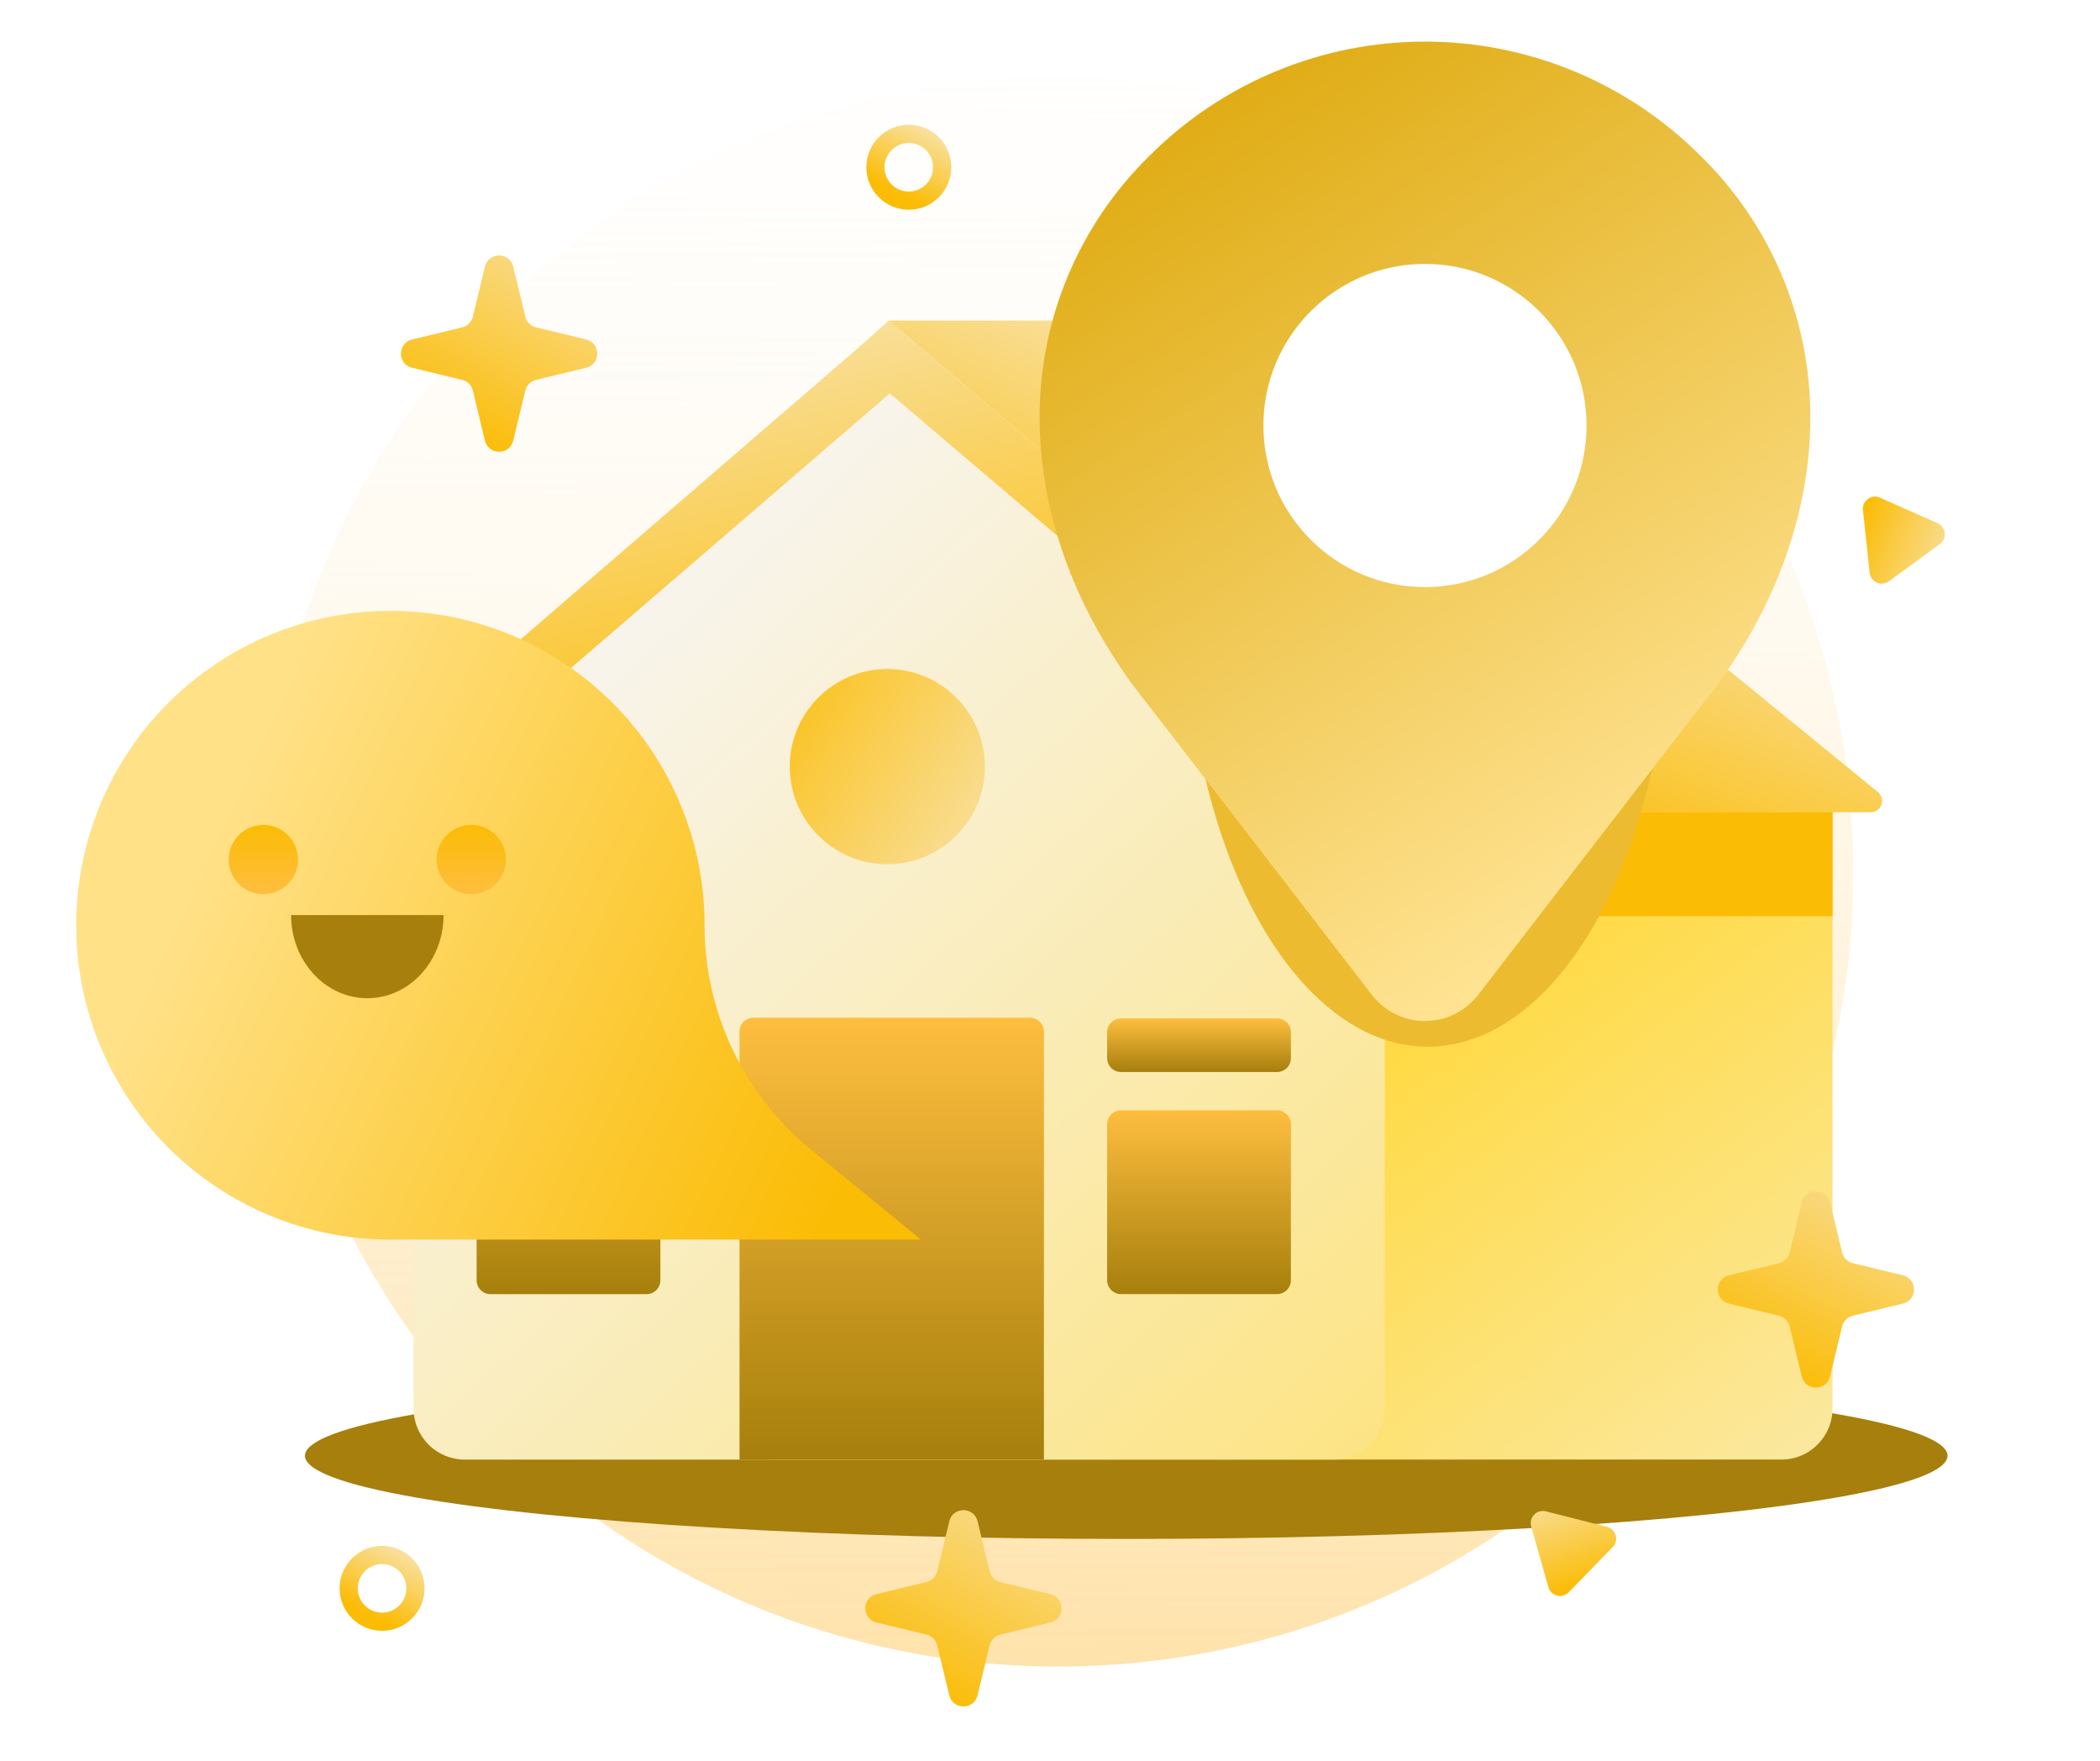<svg width="303" height="254" viewBox="0 0 303 254" fill="none" xmlns="http://www.w3.org/2000/svg">
<path d="M152.701 240.402C216.049 240.402 267.402 189.049 267.402 125.701C267.402 62.353 216.049 11 152.701 11C89.353 11 38 62.353 38 125.701C38 189.049 89.353 240.402 152.701 240.402Z" fill="url(#paint0_linear_44_7485)"/>
<g filter="url(#filter0_f_44_7485)">
<ellipse cx="162.5" cy="210" rx="118.5" ry="12" fill="#A67F0C"/>
</g>
<path d="M257.031 107.24H111.405C107.33 107.24 104.026 110.544 104.026 114.619V203.172C104.026 207.247 107.33 210.551 111.405 210.551H257.031C261.106 210.551 264.41 207.247 264.41 203.172V114.619C264.41 110.544 261.106 107.24 257.031 107.24Z" fill="url(#paint1_linear_44_7485)"/>
<path d="M199.794 117.172V203.172C199.794 205.131 199.016 207.01 197.63 208.395C196.245 209.781 194.366 210.559 192.406 210.559H67.056C65.096 210.559 63.217 209.781 61.832 208.395C60.446 207.01 59.668 205.131 59.668 203.172V110.556C59.667 109.515 59.885 108.485 60.31 107.535C60.734 106.584 61.355 105.734 62.13 105.04L117.463 55.839C118.794 54.657 120.507 53.996 122.287 53.976C124.066 53.957 125.793 54.58 127.149 55.732L199.474 117.172H199.794Z" fill="url(#paint2_linear_44_7485)"/>
<path d="M199.794 117.172V107.24L128.249 46.251H184.887C186.682 46.26 188.42 46.882 189.812 48.016L271.002 114.299C271.248 114.516 271.424 114.802 271.506 115.12C271.589 115.439 271.574 115.774 271.463 116.084C271.353 116.393 271.152 116.662 270.887 116.856C270.621 117.05 270.304 117.16 269.976 117.172H199.794Z" fill="url(#paint3_linear_44_7485)"/>
<path d="M148.625 146.812H108.702C107.598 146.812 106.702 147.708 106.702 148.813V210.551H150.625V148.812C150.625 147.708 149.73 146.812 148.625 146.812Z" fill="url(#paint4_linear_44_7485)"/>
<path d="M264.419 117.172H199.827V132.16H264.419V117.172Z" fill="url(#paint5_linear_44_7485)"/>
<path d="M131.713 49.206L128.381 46.251L128.315 46.317L128.241 46.251L123.554 50.421L49.58 114.274C49.335 114.485 49.16 114.766 49.078 115.079C48.996 115.391 49.012 115.722 49.122 116.025C49.233 116.329 49.433 116.592 49.697 116.779C49.96 116.967 50.274 117.069 50.598 117.073L58.215 117.172L128.381 56.758L199.474 117.172H199.794L211.286 117.024L131.713 49.206Z" fill="url(#paint6_linear_44_7485)"/>
<path d="M128.028 124.666C135.802 124.666 142.105 118.364 142.105 110.589C142.105 102.814 135.802 96.511 128.028 96.511C120.253 96.511 113.95 102.814 113.95 110.589C113.95 118.364 120.253 124.666 128.028 124.666Z" fill="url(#paint7_linear_44_7485)"/>
<path d="M93.284 146.812H70.771C69.666 146.812 68.771 147.708 68.771 148.813V184.689C68.771 185.794 69.666 186.689 70.771 186.689H93.284C94.389 186.689 95.284 185.794 95.284 184.689V148.812C95.284 147.708 94.389 146.812 93.284 146.812Z" fill="url(#paint8_linear_44_7485)"/>
<g filter="url(#filter1_d_44_7485)">
<path d="M101.662 129.485C101.666 123.529 100.497 117.631 98.22 112.127C95.944 106.623 92.605 101.622 88.395 97.41C84.184 93.197 79.185 89.856 73.683 87.576C68.18 85.297 62.283 84.124 56.327 84.125C50.372 84.125 44.475 85.299 38.974 87.578C33.472 89.858 28.474 93.2 24.264 97.413C20.055 101.625 16.717 106.626 14.441 112.129C12.165 117.632 10.996 123.53 11 129.485C10.999 135.438 12.171 141.333 14.448 146.833C16.725 152.333 20.064 157.331 24.273 161.541C28.482 165.751 33.479 169.09 38.979 171.369C44.479 173.647 50.374 174.82 56.327 174.82H132.87L116.963 161.793C112.18 157.876 108.326 152.946 105.68 147.359C103.034 141.772 101.662 135.667 101.662 129.485Z" fill="url(#paint9_linear_44_7485)"/>
</g>
<path fill-rule="evenodd" clip-rule="evenodd" d="M42 132C42 138.627 46.925 144 53 144C59.075 144 64 138.627 64 132H42Z" fill="#A67F0C"/>
<path d="M38 129C40.761 129 43 126.761 43 124C43 121.239 40.761 119 38 119C35.239 119 33 121.239 33 124C33 126.761 35.239 129 38 129Z" fill="url(#paint10_linear_44_7485)"/>
<path d="M68 129C70.761 129 73 126.761 73 124C73 121.239 70.761 119 68 119C65.239 119 63 121.239 63 124C63 126.761 65.239 129 68 129Z" fill="url(#paint11_linear_44_7485)"/>
<path d="M184.258 160.168H161.745C160.64 160.168 159.745 161.063 159.745 162.168V184.681C159.745 185.786 160.64 186.681 161.745 186.681H184.258C185.362 186.681 186.258 185.786 186.258 184.681V162.168C186.258 161.063 185.362 160.168 184.258 160.168Z" fill="url(#paint12_linear_44_7485)"/>
<g filter="url(#filter2_f_44_7485)">
<ellipse cx="206" cy="86.5" rx="35" ry="64.5" fill="#ECBB2F"/>
</g>
<path d="M184.258 146.911H161.745C160.64 146.911 159.745 147.807 159.745 148.911V152.643C159.745 153.748 160.64 154.643 161.745 154.643H184.258C185.362 154.643 186.258 153.748 186.258 152.643V148.911C186.258 147.807 185.362 146.911 184.258 146.911Z" fill="url(#paint13_linear_44_7485)"/>
<path d="M264.053 173.461C263.535 171.317 260.485 171.317 259.968 173.461L258.226 180.677C258.041 181.443 257.443 182.041 256.676 182.226L249.46 183.968C247.316 184.486 247.316 187.535 249.46 188.053L256.676 189.795C257.443 189.98 258.041 190.578 258.226 191.344L259.968 198.56C260.485 200.704 263.535 200.704 264.053 198.56L265.794 191.344C265.979 190.578 266.578 189.98 267.344 189.795L274.56 188.053C276.704 187.535 276.704 184.486 274.56 183.968L267.344 182.226C266.578 182.041 265.979 181.443 265.794 180.677L264.053 173.461Z" fill="url(#paint14_linear_44_7485)"/>
<path d="M141.053 219.461C140.535 217.317 137.485 217.317 136.968 219.461L135.226 226.677C135.041 227.443 134.443 228.041 133.676 228.226L126.46 229.968C124.316 230.486 124.316 233.535 126.46 234.053L133.676 235.795C134.443 235.98 135.041 236.578 135.226 237.344L136.968 244.56C137.485 246.704 140.535 246.704 141.053 244.56L142.794 237.344C142.979 236.578 143.578 235.98 144.344 235.795L151.56 234.053C153.704 233.535 153.704 230.486 151.56 229.968L144.344 228.226C143.578 228.041 142.979 227.443 142.794 226.677L141.053 219.461Z" fill="url(#paint15_linear_44_7485)"/>
<path d="M74.052 38.461C73.535 36.317 70.485 36.317 69.968 38.461L68.226 45.677C68.041 46.443 67.443 47.041 66.677 47.226L59.461 48.968C57.316 49.486 57.316 52.535 59.461 53.053L66.677 54.795C67.443 54.98 68.041 55.578 68.226 56.344L69.968 63.56C70.485 65.704 73.535 65.704 74.052 63.56L75.794 56.344C75.979 55.578 76.578 54.98 77.344 54.795L84.56 53.053C86.704 52.535 86.704 49.486 84.56 48.968L77.344 47.226C76.578 47.041 75.979 46.443 75.794 45.677L74.052 38.461Z" fill="url(#paint16_linear_44_7485)"/>
<circle cx="6.128" cy="6.128" r="4.815" transform="matrix(-1 0 0 1 137.256 18)" stroke="url(#paint17_linear_44_7485)" stroke-width="2.626"/>
<path d="M279.89 78.492C280.979 77.697 280.799 76.022 279.567 75.476L271.249 71.791C270.017 71.245 268.656 72.237 268.799 73.578L269.766 82.624C269.91 83.964 271.45 84.647 272.539 83.852L279.89 78.492Z" fill="url(#paint18_linear_44_7485)"/>
<path d="M223.046 218.018C221.74 217.687 220.564 218.894 220.931 220.191L223.403 228.947C223.77 230.244 225.403 230.658 226.343 229.692L232.689 223.173C233.629 222.207 233.171 220.586 231.865 220.255L223.046 218.018Z" fill="url(#paint19_linear_44_7485)"/>
<circle cx="6.128" cy="6.128" r="4.815" transform="matrix(-1 0 0 1 61.256 223)" stroke="url(#paint20_linear_44_7485)" stroke-width="2.626"/>
<path d="M245.357 22.473C240.139 17.25 233.942 13.108 227.122 10.281C220.301 7.455 212.991 6 205.608 6C198.225 6 190.915 7.455 184.094 10.281C177.274 13.108 171.077 17.25 165.859 22.473C160.827 27.388 156.831 33.261 154.107 39.746C151.383 46.232 149.987 53.197 150 60.231C150 74.498 155.508 89.199 165.859 101.922L197.945 143.522C198.85 144.694 200.011 145.643 201.339 146.296C202.667 146.949 204.128 147.289 205.608 147.289C207.088 147.289 208.549 146.949 209.877 146.296C211.206 145.643 212.366 144.694 213.271 143.522L245.357 101.922C255.708 89.199 261.208 74.498 261.208 60.231C261.223 53.198 259.828 46.233 257.105 39.747C254.383 33.262 250.388 27.388 245.357 22.473Z" fill="url(#paint21_linear_44_7485)"/>
<path d="M205.604 84.692C218.479 84.692 228.916 74.255 228.916 61.38C228.916 48.506 218.479 38.069 205.604 38.069C192.729 38.069 182.292 48.506 182.292 61.38C182.292 74.255 192.729 84.692 205.604 84.692Z" fill="white"/>
<defs>
<filter id="filter0_f_44_7485" x="22.114" y="176.114" width="280.772" height="67.772" filterUnits="userSpaceOnUse" color-interpolation-filters="sRGB">
<feFlood flood-opacity="0" result="BackgroundImageFix"/>
<feBlend mode="normal" in="SourceGraphic" in2="BackgroundImageFix" result="shape"/>
<feGaussianBlur stdDeviation="10.943" result="effect1_foregroundBlur_44_7485"/>
</filter>
<filter id="filter1_d_44_7485" x="0" y="77.125" width="143.871" height="112.695" filterUnits="userSpaceOnUse" color-interpolation-filters="sRGB">
<feFlood flood-opacity="0" result="BackgroundImageFix"/>
<feColorMatrix in="SourceAlpha" type="matrix" values="0 0 0 0 0 0 0 0 0 0 0 0 0 0 0 0 0 0 127 0" result="hardAlpha"/>
<feOffset dy="4"/>
<feGaussianBlur stdDeviation="5.5"/>
<feComposite in2="hardAlpha" operator="out"/>
<feColorMatrix type="matrix" values="0 0 0 0 0.346 0 0 0 0 0.322 0 0 0 0 0.879 0 0 0 0.25 0"/>
<feBlend mode="normal" in2="BackgroundImageFix" result="effect1_dropShadow_44_7485"/>
<feBlend mode="normal" in="SourceGraphic" in2="effect1_dropShadow_44_7485" result="shape"/>
</filter>
<filter id="filter2_f_44_7485" x="149.114" y="0.114" width="113.772" height="172.772" filterUnits="userSpaceOnUse" color-interpolation-filters="sRGB">
<feFlood flood-opacity="0" result="BackgroundImageFix"/>
<feBlend mode="normal" in="SourceGraphic" in2="BackgroundImageFix" result="shape"/>
<feGaussianBlur stdDeviation="10.943" result="effect1_foregroundBlur_44_7485"/>
</filter>
<linearGradient id="paint0_linear_44_7485" x1="151.817" y1="-26.349" x2="154.167" y2="376.463" gradientUnits="userSpaceOnUse">
<stop stop-color="white" stop-opacity="0"/>
<stop offset="1" stop-color="#FEBE3F"/>
</linearGradient>
<linearGradient id="paint1_linear_44_7485" x1="167" y1="175" x2="270.911" y2="314.436" gradientUnits="userSpaceOnUse">
<stop stop-color="#FFDA44"/>
<stop offset="1" stop-color="#F7F7FF"/>
</linearGradient>
<linearGradient id="paint2_linear_44_7485" x1="285" y1="266" x2="86.509" y2="52.204" gradientUnits="userSpaceOnUse">
<stop stop-color="#FFDA44"/>
<stop offset="1" stop-color="#F7F7FF"/>
</linearGradient>
<linearGradient id="paint3_linear_44_7485" x1="178.5" y1="107" x2="208.414" y2="30.363" gradientUnits="userSpaceOnUse">
<stop stop-color="#FBBC05"/>
<stop offset="1" stop-color="#F7F7FF"/>
</linearGradient>
<linearGradient id="paint4_linear_44_7485" x1="128.664" y1="146.812" x2="128.664" y2="210.551" gradientUnits="userSpaceOnUse">
<stop stop-color="#FEBE3F"/>
<stop offset="1" stop-color="#A67F0C"/>
</linearGradient>
<linearGradient id="paint5_linear_44_7485" x1="203.5" y1="92" x2="154.478" y2="116.949" gradientUnits="userSpaceOnUse">
<stop stop-color="#FBBC05"/>
<stop offset="1" stop-color="#F7F7FF"/>
</linearGradient>
<linearGradient id="paint6_linear_44_7485" x1="187.46" y1="95.621" x2="163.906" y2="-7.097" gradientUnits="userSpaceOnUse">
<stop stop-color="#FBBC05"/>
<stop offset="1" stop-color="#F7F7FF"/>
</linearGradient>
<linearGradient id="paint7_linear_44_7485" x1="101" y1="107" x2="161.71" y2="143.977" gradientUnits="userSpaceOnUse">
<stop stop-color="#FBBC05"/>
<stop offset="1" stop-color="#F7F7FF"/>
</linearGradient>
<linearGradient id="paint8_linear_44_7485" x1="82.028" y1="146.812" x2="82.028" y2="186.689" gradientUnits="userSpaceOnUse">
<stop stop-color="#FEBE3F"/>
<stop offset="1" stop-color="#A67F0C"/>
</linearGradient>
<linearGradient id="paint9_linear_44_7485" x1="21.651" y1="135.353" x2="116.383" y2="179.172" gradientUnits="userSpaceOnUse">
<stop stop-color="#FFE188"/>
<stop offset="1" stop-color="#FBBC05"/>
</linearGradient>
<linearGradient id="paint10_linear_44_7485" x1="38" y1="119" x2="38" y2="129" gradientUnits="userSpaceOnUse">
<stop stop-color="#FBBC05"/>
<stop offset="1" stop-color="#FEBE3F"/>
</linearGradient>
<linearGradient id="paint11_linear_44_7485" x1="68" y1="119" x2="68" y2="129" gradientUnits="userSpaceOnUse">
<stop stop-color="#FBBC05"/>
<stop offset="1" stop-color="#FEBE3F"/>
</linearGradient>
<linearGradient id="paint12_linear_44_7485" x1="173.001" y1="160.168" x2="173.001" y2="186.681" gradientUnits="userSpaceOnUse">
<stop stop-color="#FEBE3F"/>
<stop offset="1" stop-color="#A67F0C"/>
</linearGradient>
<linearGradient id="paint13_linear_44_7485" x1="173.001" y1="146.911" x2="173.001" y2="154.643" gradientUnits="userSpaceOnUse">
<stop stop-color="#FEBE3F"/>
<stop offset="1" stop-color="#A67F0C"/>
</linearGradient>
<linearGradient id="paint14_linear_44_7485" x1="247.17" y1="194.252" x2="273.525" y2="144.018" gradientUnits="userSpaceOnUse">
<stop stop-color="#FBBC05"/>
<stop offset="1" stop-color="#F7F7FF"/>
</linearGradient>
<linearGradient id="paint15_linear_44_7485" x1="124.17" y1="240.252" x2="150.525" y2="190.018" gradientUnits="userSpaceOnUse">
<stop stop-color="#FBBC05"/>
<stop offset="1" stop-color="#F7F7FF"/>
</linearGradient>
<linearGradient id="paint16_linear_44_7485" x1="57.17" y1="59.252" x2="83.525" y2="9.018" gradientUnits="userSpaceOnUse">
<stop stop-color="#FBBC05"/>
<stop offset="1" stop-color="#F7F7FF"/>
</linearGradient>
<linearGradient id="paint17_linear_44_7485" x1="10.456" y1="8.532" x2="2.77" y2="-6.12" gradientUnits="userSpaceOnUse">
<stop stop-color="#FBBC05"/>
<stop offset="1" stop-color="#F7F7FF"/>
</linearGradient>
<linearGradient id="paint18_linear_44_7485" x1="269.563" y1="71.852" x2="291.543" y2="80.546" gradientUnits="userSpaceOnUse">
<stop stop-color="#FBBC05"/>
<stop offset="1" stop-color="#F7F7FF"/>
</linearGradient>
<linearGradient id="paint19_linear_44_7485" x1="224.527" y1="230.205" x2="217.189" y2="207.737" gradientUnits="userSpaceOnUse">
<stop stop-color="#FBBC05"/>
<stop offset="1" stop-color="#F7F7FF"/>
</linearGradient>
<linearGradient id="paint20_linear_44_7485" x1="10.456" y1="8.532" x2="2.77" y2="-6.12" gradientUnits="userSpaceOnUse">
<stop stop-color="#FBBC05"/>
<stop offset="1" stop-color="#F7F7FF"/>
</linearGradient>
<linearGradient id="paint21_linear_44_7485" x1="150.043" y1="6.338" x2="230.794" y2="130.968" gradientUnits="userSpaceOnUse">
<stop stop-color="#DBA402"/>
<stop offset="1" stop-color="#FFE392"/>
</linearGradient>
</defs>
</svg>
